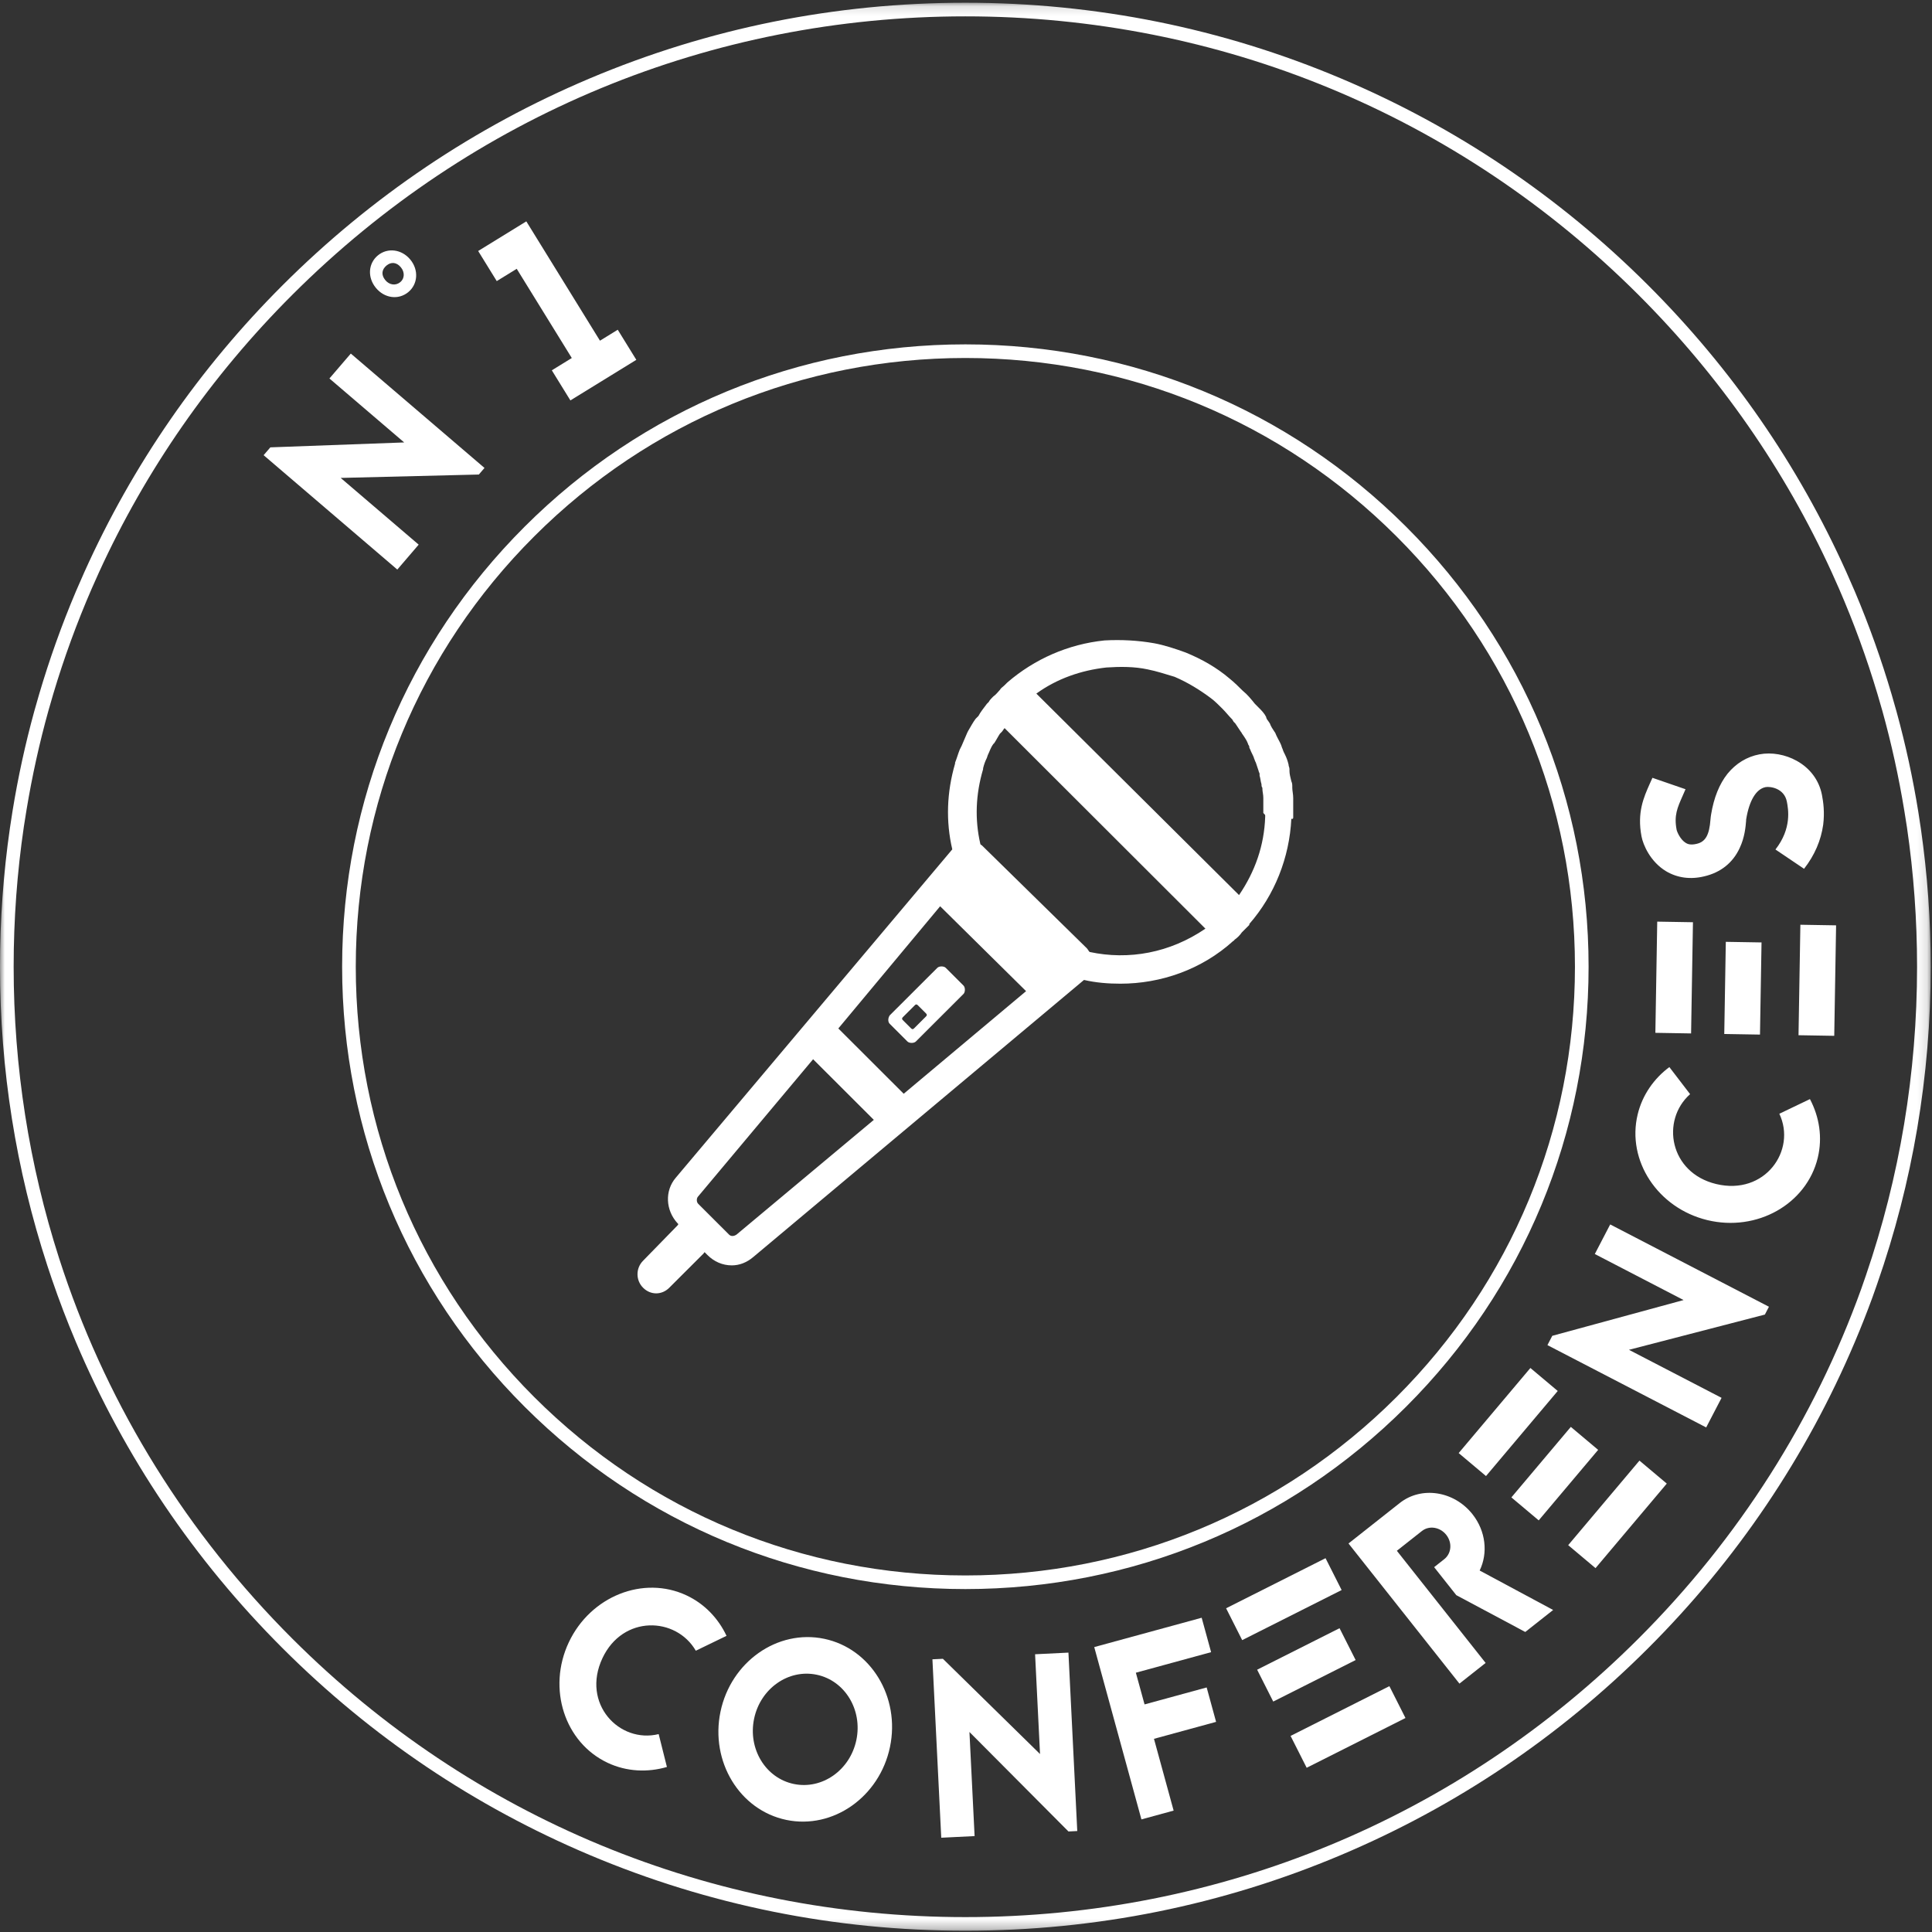 <svg xmlns="http://www.w3.org/2000/svg" xmlns:xlink="http://www.w3.org/1999/xlink" width="200" height="200" viewBox="0 0 200 200">
  <rect x="0" y="0" width="200" height="200" fill="#333333" stroke="none"/>
  <defs>
    <polygon id="group-38-a" points="0 .133 199.867 .133 199.867 199.718 0 199.718"/>
  </defs>
  <g fill="none" fill-rule="evenodd">
    <path fill="#FFF" d="M99.934,37.059 C83.078,37.059 67.231,43.614 55.312,55.516 C43.393,67.418 36.829,83.243 36.829,100.075 C36.829,116.907 43.393,132.731 55.312,144.633 C67.231,156.535 83.078,163.09 99.934,163.09 C116.789,163.09 132.636,156.535 144.555,144.633 C156.474,132.731 163.038,116.907 163.038,100.075 C163.038,83.243 156.474,67.418 144.555,55.516 C132.636,43.614 116.789,37.059 99.934,37.059 M99.934,164.5 C82.7,164.5 66.499,157.799 54.313,145.63 C42.128,133.462 35.417,117.283 35.417,100.075 C35.417,82.866 42.128,66.687 54.313,54.519 C66.499,42.351 82.7,35.649 99.934,35.649 C117.167,35.649 133.368,42.351 145.554,54.519 C157.739,66.687 164.45,82.866 164.45,100.075 C164.45,117.283 157.739,133.462 145.554,145.63 C133.368,157.799 117.167,164.5 99.934,164.5"/>
    <g transform="translate(0 .15)">
      <mask id="group-38-b" fill="#fff">
        <use xlink:href="#group-38-a"/>
      </mask>
      <path fill="#FFF" d="M193.162,131.873 C193.002,132.339 192.844,132.806 192.677,133.269 C187.833,146.733 180.03,159.075 169.598,169.492 C150.99,188.074 126.249,198.308 99.933,198.308 C73.618,198.308 48.877,188.074 30.269,169.492 C19.376,158.615 11.353,145.636 6.569,131.475 C6.413,131.014 6.261,130.551 6.112,130.087 C3.022,120.466 1.413,110.32 1.413,99.925 C1.413,95.021 1.77,90.172 2.472,85.407 C2.556,84.832 2.651,84.26 2.746,83.688 C3.322,80.205 4.079,76.768 5.02,73.392 C5.179,72.819 5.346,72.249 5.516,71.679 C6.626,67.962 7.957,64.321 9.501,60.769 C9.745,60.207 9.995,59.647 10.25,59.09 C15.077,48.532 21.805,38.811 30.269,30.359 C48.877,11.777 73.618,1.543 99.933,1.543 C126.249,1.543 150.99,11.777 169.598,30.359 C178.059,38.807 184.785,48.525 189.611,59.078 C189.868,59.638 190.119,60.2 190.364,60.764 C191.914,64.33 193.25,67.985 194.362,71.717 C194.532,72.287 194.699,72.857 194.859,73.43 C195.803,76.823 196.56,80.277 197.135,83.778 C197.23,84.353 197.324,84.929 197.409,85.507 C198.101,90.24 198.455,95.055 198.455,99.925 C198.455,110.965 196.639,121.725 193.162,131.873 M198.854,85.672 C198.771,85.091 198.682,84.512 198.589,83.933 C198.023,80.418 197.27,76.942 196.328,73.513 C196.17,72.936 196.005,72.361 195.836,71.787 C194.769,68.162 193.5,64.59 192.013,61.081 C191.971,60.981 191.925,60.881 191.882,60.781 C191.639,60.211 191.391,59.644 191.137,59.08 C186.158,47.998 179.256,38.008 170.597,29.361 C161.42,20.197 150.732,13.001 138.832,7.975 C126.512,2.771 113.424,0.133 99.933,0.133 C86.443,0.133 73.355,2.771 61.035,7.975 C49.135,13.001 38.447,20.197 29.27,29.361 C20.613,38.006 13.713,47.994 8.733,59.073 C8.48,59.635 8.233,60.201 7.99,60.77 C7.945,60.874 7.898,60.977 7.854,61.081 C6.375,64.573 5.11,68.128 4.047,71.735 C3.879,72.305 3.714,72.876 3.556,73.449 C2.617,76.863 1.864,80.323 1.296,83.822 C1.203,84.397 1.113,84.973 1.03,85.551 C0.348,90.279 0,95.076 0,99.925 C0,110.555 1.652,120.932 4.906,130.882 C5.057,131.344 5.21,131.807 5.369,132.268 C6.12,134.457 6.945,136.625 7.854,138.769 C12.887,150.653 20.092,161.325 29.27,170.489 C38.447,179.654 49.135,186.849 61.035,191.875 C73.355,197.079 86.443,199.718 99.933,199.718 C113.424,199.718 126.512,197.079 138.832,191.875 C150.732,186.849 161.42,179.654 170.597,170.489 C179.775,161.325 186.98,150.653 192.013,138.769 C192.659,137.246 193.264,135.711 193.83,134.165 C193.999,133.704 194.157,133.241 194.319,132.778 C197.998,122.253 199.867,111.232 199.867,99.925 C199.867,95.117 199.524,90.361 198.854,85.672" mask="url(#group-38-b)"/>
    </g>
    <path fill="#FFF" d="M72.03 170.882C69.981 167.355 64.479 167.163 62.366 171.651 60.152 176.355 64.113 180.517 68.186 179.513L69.039 182.916C67.047 183.497 64.878 183.412 62.912 182.489 58.443 180.392 56.633 174.791 58.88 170.016 61.128 165.241 66.601 163.058 71.071 165.155 72.947 166.036 74.364 167.546 75.21 169.342L72.03 170.882zM78.064 177.92C77.412 181.045 79.253 184.069 82.177 184.677 85.101 185.286 87.999 183.248 88.651 180.123 89.303 176.998 87.462 173.974 84.538 173.366 81.614 172.757 78.717 174.795 78.064 177.92M92.131 180.847C91.053 186.012 86.235 189.402 81.401 188.397 76.567 187.39 73.506 182.361 74.584 177.196 75.662 172.031 80.48 168.641 85.314 169.647 90.148 170.652 93.209 175.681 92.131 180.847"/>
    <polygon fill="#FFF" points="110.606 189.593 100.357 179.295 100.89 190.071 97.438 190.241 96.524 171.771 97.609 171.718 107.663 181.577 107.152 171.248 110.604 171.078 111.518 189.548"/>
    <polygon fill="#FFF" points="125.373 171.031 117.584 173.158 118.484 176.44 124.914 174.684 125.889 178.247 119.459 180.002 121.494 187.433 118.16 188.343 113.275 170.505 124.397 167.469"/>
    <path fill="#FFF" d="M133.6 179.701L143.829 174.55 145.494 177.848 135.266 182.999 133.6 179.701zM130.138 172.847L138.669 168.551 140.335 171.848 131.804 176.145 130.138 172.847zM138.885 164.601L128.591 169.786 126.926 166.488 137.22 161.304 138.885 164.601zM144.602 160.537L153.792 172.147 151.081 174.288 139.597 159.781 144.903 155.591C147.15 153.817 150.527 154.346 152.427 156.747 153.82 158.506 154.047 160.781 153.174 162.58L160.781 166.664 157.895 168.942 150.755 165.13 148.461 162.232 149.507 161.407C150.262 160.81 150.355 159.695 149.716 158.887 149.077 158.08 147.952 157.892 147.197 158.489L144.602 160.537zM162.339 159.954L169.716 151.202 172.545 153.581 165.168 162.333 162.339 159.954zM156.458 155.01L162.611 147.711 165.44 150.089 159.287 157.388 156.458 155.01zM161.256 143.993L153.831 152.801 151.001 150.422 158.426 141.614 161.256 143.993z"/>
    <polygon fill="#FFF" points="182.699 136.084 168.628 139.732 178.216 144.704 176.623 147.767 160.19 139.246 160.691 138.283 174.283 134.581 165.094 129.816 166.687 126.753 183.12 135.274"/>
    <path fill="#FFF" d="M174.958 113.266C171.909 115.979 172.824 121.401 177.65 122.568 182.708 123.79 185.997 119.08 184.196 115.296L187.364 113.778C188.333 115.611 188.684 117.75 188.173 119.859 187.011 124.652 181.879 127.547 176.744 126.306 171.609 125.065 168.371 120.147 169.533 115.354 170.021 113.342 171.218 111.652 172.811 110.464L174.958 113.266zM186.182 107.166L186.374 95.729 190.072 95.791 189.88 107.228 186.182 107.166zM178.495 107.038L178.655 97.498 182.353 97.56 182.193 107.1 178.495 107.038zM175.254 95.469L175.061 106.98 171.363 106.918 171.556 95.407 175.254 95.469zM180.756 84.977C180.706 85.564 180.619 86.66 180.103 87.762 179.401 89.3 178.143 90.318 176.417 90.72 174.978 91.069 173.623 90.874 172.471 90.19 170.829 89.197 170.094 87.454 169.928 86.582 169.458 84.111 170.155 82.548 170.776 81.15L171.06 80.519 174.485 81.701 174.185 82.386C173.64 83.618 173.28 84.414 173.562 85.892 173.603 86.11 173.946 86.923 174.522 87.265 174.706 87.381 175.024 87.497 175.616 87.359 176.546 87.157 176.95 86.453 177.069 84.824 177.084 84.621 177.109 84.465 177.133 84.31 177.42 82.574 177.985 81.162 178.831 80.098 179.704 79.028 180.836 78.336 182.133 78.09 183.405 77.848 184.826 78.106 185.999 78.762 187.382 79.528 188.32 80.78 188.611 82.306 188.754 83.057 188.895 84.085 188.737 85.369 188.508 86.994 187.858 88.523 186.756 89.937L183.794 87.939C185.503 85.758 185.12 83.747 184.977 82.996 184.71 81.591 183.246 81.393 182.779 81.481 181.793 81.668 181.083 82.883 180.771 84.774L180.759 84.852 180.756 84.977zM130.972 84.45L130.972 84.547C130.876 87.54 129.909 90.244 128.265 92.658L107.282 71.801C109.41 70.256 111.923 69.387 114.534 69.098 115.985 69.001 117.435 69.001 118.789 69.291 119.756 69.484 120.626 69.774 121.593 70.063 122.947 70.643 124.204 71.415 125.364 72.284 125.751 72.574 126.138 72.96 126.524 73.346 126.911 73.732 127.201 74.119 127.588 74.505 127.588 74.602 127.685 74.602 127.685 74.698L127.878 74.891C128.071 75.181 128.265 75.47 128.458 75.76 128.555 75.857 128.555 75.953 128.652 76.05L128.845 76.339C129.038 76.629 129.135 76.822 129.232 77.112 129.329 77.209 129.329 77.305 129.329 77.402L129.425 77.595C129.522 77.884 129.715 78.174 129.812 78.464 129.812 78.56 129.909 78.657 129.909 78.753L130.005 78.947C130.102 79.236 130.199 79.526 130.295 79.816 130.295 79.912 130.392 80.009 130.392 80.105L130.392 80.298C130.489 80.588 130.489 80.878 130.586 81.167 130.586 81.264 130.586 81.457 130.682 81.554L130.682 81.65C130.682 81.94 130.779 82.229 130.779 82.616L130.779 83.099 130.779 83.195 130.779 84.161C130.972 84.354 130.972 84.354 130.972 84.45zM112.794 98.548C112.697 98.451 112.601 98.258 112.504 98.161L101.674 87.54C101.577 87.444 101.481 87.444 101.481 87.347 100.901 84.837 100.997 82.229 101.771 79.622L101.771 79.526C101.868 79.14 101.964 78.85 102.157 78.464L102.254 78.174C102.447 77.788 102.544 77.402 102.834 77.015L102.931 76.919C103.124 76.629 103.318 76.243 103.511 75.953L103.608 75.857 103.705 75.76C103.801 75.664 103.898 75.47 103.995 75.374L124.784 96.134C121.11 98.644 116.855 99.417 112.794 98.548zM76.244 127.805C75.953 127.998 75.663 127.998 75.47 127.805L72.279 124.618C72.086 124.425 72.086 124.039 72.279 123.846L84.172 109.652 90.458 115.928 76.244 127.805zM106.219 102.603L93.552 113.225 86.783 106.466 97.323 93.816 106.219 102.603zM133.873 84.644L133.873 84.354 133.873 83.195 133.873 82.616C133.873 82.229 133.777 81.843 133.777 81.554L133.777 81.457C133.777 81.264 133.777 81.071 133.68 80.878 133.583 80.492 133.486 80.105 133.486 79.816L133.486 79.622C133.486 79.429 133.39 79.333 133.39 79.14 133.293 78.753 133.196 78.464 133.003 78.077L132.906 77.884C132.81 77.691 132.81 77.595 132.713 77.402 132.616 77.015 132.423 76.726 132.229 76.339L132.133 76.146C132.036 75.953 132.036 75.857 131.939 75.76 131.746 75.47 131.553 75.181 131.456 74.891L131.262 74.602C131.166 74.505 131.069 74.312 131.069 74.215 130.876 73.829 130.586 73.539 130.295 73.25L130.199 73.153C130.102 73.057 130.005 72.96 129.909 72.863 129.522 72.381 129.135 71.898 128.652 71.512 128.265 71.125 127.781 70.643 127.298 70.256 125.944 69.098 124.397 68.229 122.753 67.553 121.69 67.167 120.529 66.78 119.466 66.587 117.822 66.297 116.081 66.201 114.341 66.297 110.57 66.684 107.089 68.229 104.285 70.643L103.995 70.932C103.801 71.125 103.608 71.222 103.511 71.415 103.318 71.608 103.124 71.898 102.834 72.091L102.738 72.187C102.641 72.284 102.447 72.477 102.351 72.67L102.158 72.863C101.868 73.25 101.481 73.732 101.287 74.119L100.997 74.408C100.707 74.794 100.514 75.181 100.224 75.664L100.127 75.857C99.934 76.339 99.74 76.726 99.547 77.209L99.353 77.595C99.16 78.077 99.063 78.464 98.87 78.947L98.87 79.043C98 82.037 97.903 85.03 98.58 87.926L69.958 121.915C68.798 123.266 68.895 125.294 70.152 126.646L70.248 126.743C70.248 126.743 70.152 126.743 70.152 126.839L66.574 130.508C65.801 131.281 65.801 132.536 66.574 133.308 66.961 133.695 67.444 133.888 67.928 133.888 68.411 133.888 68.895 133.695 69.281 133.308L72.859 129.736C72.859 129.736 72.859 129.639 72.956 129.639L73.246 129.929C73.923 130.605 74.793 130.991 75.76 130.991 76.534 130.991 77.307 130.701 77.984 130.122L112.214 101.444C113.471 101.734 114.728 101.831 115.985 101.831 120.143 101.831 124.397 100.382 127.685 97.389 127.685 97.389 127.781 97.389 127.781 97.293 128.071 97.099 128.362 96.81 128.555 96.52 128.845 96.23 129.038 96.037 129.329 95.748L129.329 95.651C131.939 92.658 133.486 88.795 133.68 84.74 133.777 84.837 133.873 84.74 133.873 84.644z"/>
    <path fill="#FFF" d="M93.455,105.307 L94.712,104.052 C94.809,103.955 94.905,103.955 95.002,104.052 L95.872,104.921 C95.969,105.017 95.969,105.114 95.872,105.21 L94.615,106.466 C94.519,106.562 94.422,106.562 94.325,106.466 L93.455,105.597 C93.358,105.5 93.358,105.403 93.455,105.307 M92.101,105.983 L93.938,107.817 C94.132,108.01 94.615,108.01 94.809,107.817 L99.74,102.893 C99.934,102.7 99.934,102.217 99.74,102.024 L97.903,100.189 C97.71,99.996 97.226,99.996 97.033,100.189 L92.101,105.114 C91.908,105.403 91.908,105.789 92.101,105.983"/>
    <polygon fill="#FFF" points="49.569 49.123 35.267 49.474 43.342 56.381 41.129 58.961 27.29 47.121 27.986 46.31 41.841 45.801 34.102 39.18 36.315 36.601 50.154 48.441"/>
    <path fill="#FFF" d="M41.501,27.675 C41.039,27.114 40.47,27.11 40.02,27.48 C39.532,27.88 39.425,28.438 39.887,28.999 C40.299,29.501 40.951,29.605 41.439,29.205 C41.889,28.835 41.914,28.176 41.501,27.675 M38.911,29.8 C38.02,28.717 38.113,27.263 39.127,26.432 C40.121,25.615 41.586,25.791 42.477,26.874 C43.368,27.957 43.256,29.427 42.262,30.243 C41.248,31.074 39.802,30.884 38.911,29.8"/>
    <polygon fill="#FFF" points="63.949 34.134 65.872 37.25 59.047 41.451 57.124 38.335 59.192 37.062 53.491 27.826 51.423 29.099 49.5 25.983 54.484 22.916 62.108 35.268"/>
  </g>
</svg>
